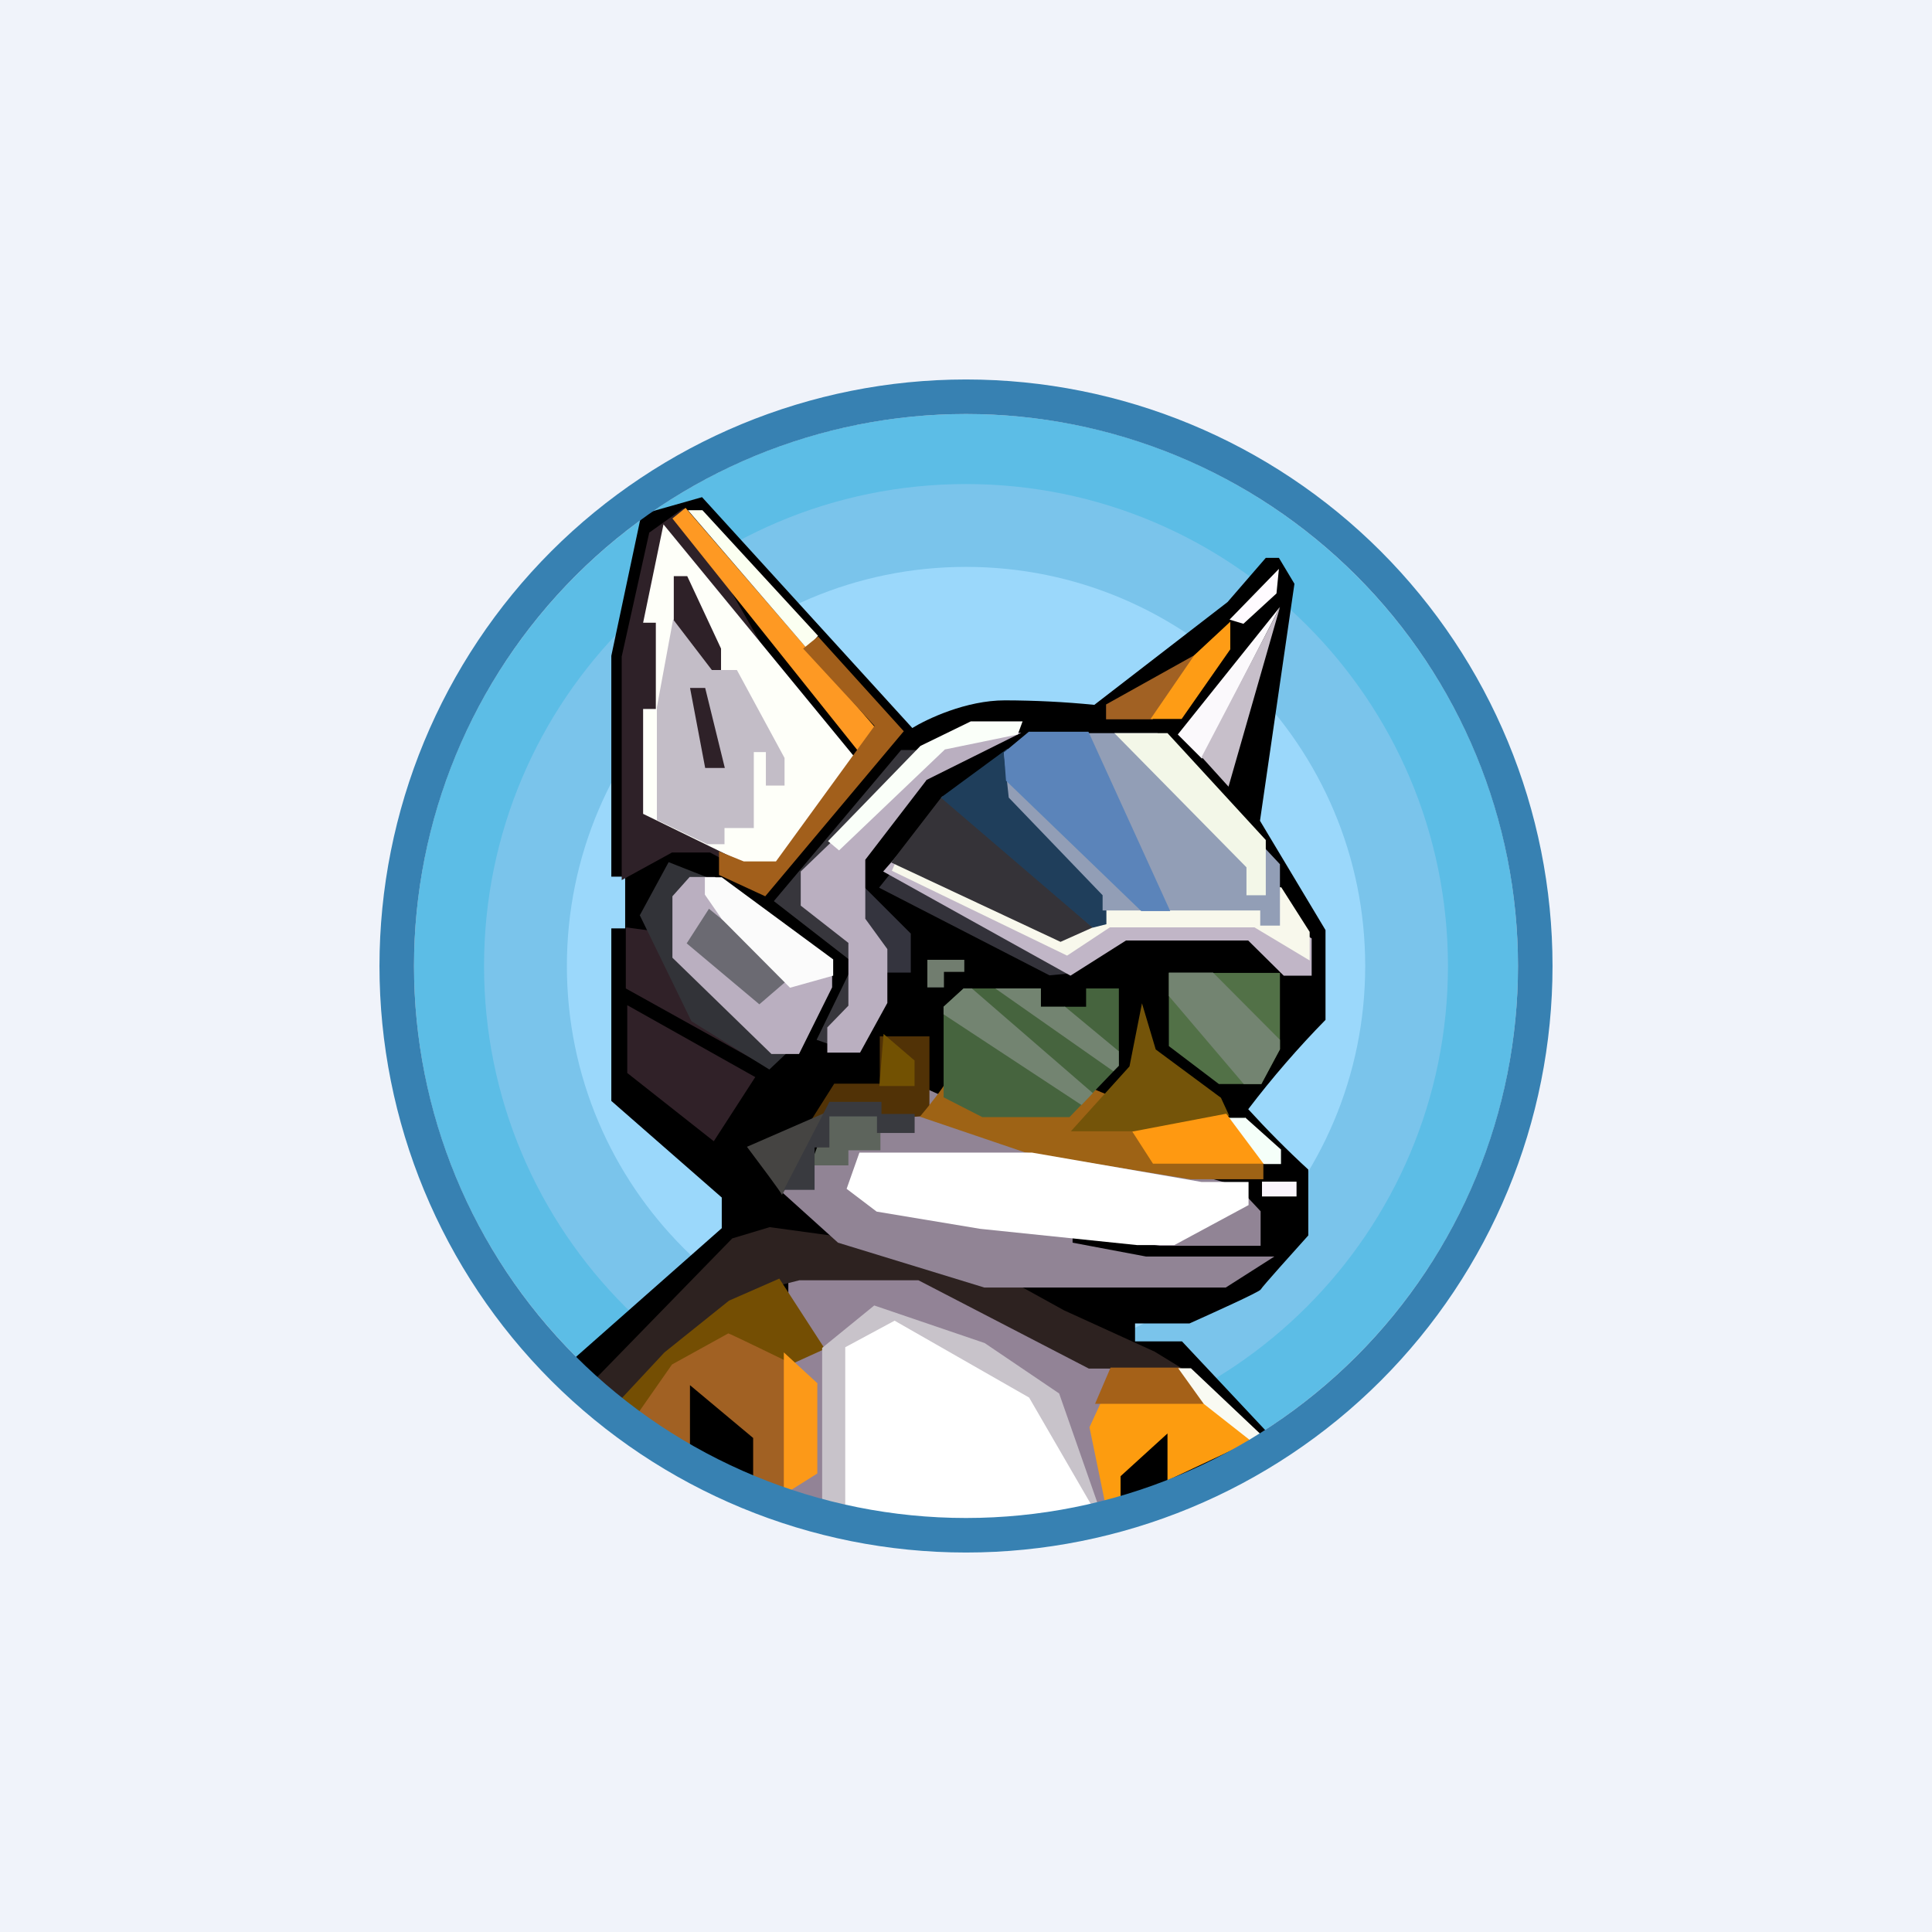 <svg width="24" height="24" viewBox="0 0 24 24" fill="none" xmlns="http://www.w3.org/2000/svg">
<rect x="0" y="0" width="24" height="24" fill="#808080" stroke="none"/>
<g clip-path="url(#clip0_31_6406)">
<path d="M0 0H24V24H0V0Z" fill="#F0F3FA"/>
<path d="M12 18.857C15.787 18.857 18.857 15.787 18.857 12C18.857 8.213 15.787 5.143 12 5.143C8.213 5.143 5.143 8.213 5.143 12C5.143 15.787 8.213 18.857 12 18.857Z" fill="#5CBDE6"/>
<path d="M12 17.987C15.306 17.987 17.987 15.306 17.987 12C17.987 8.693 15.306 6.013 12 6.013C8.693 6.013 6.013 8.693 6.013 12C6.013 15.306 8.693 17.987 12 17.987Z" fill="#7AC4EB"/>
<path d="M12 16.959C14.739 16.959 16.959 14.739 16.959 12C16.959 9.262 14.739 7.042 12 7.042C9.262 7.042 7.042 9.262 7.042 12C7.042 14.739 9.262 16.959 12 16.959Z" fill="#9BD8FB"/>
<path d="M11.336 9.047L8.721 6.176L7.967 6.39L7.594 8.147V10.89H7.766V11.533H7.594V13.676L8.966 14.876V15.257L7.097 16.907C8.511 18.844 10.856 19.007 12.711 19.007C14.194 19.007 15.42 18.279 15.849 17.906L14.683 16.663H14.1V16.44H14.777C15.064 16.311 15.634 16.054 15.66 16.02C15.681 15.982 16.063 15.557 16.252 15.347V14.529C15.992 14.29 15.743 14.039 15.506 13.779C15.803 13.389 16.123 13.019 16.466 12.669V11.554L15.652 10.196L16.08 7.252L15.887 6.93H15.724L15.249 7.479L13.594 8.756C13.225 8.719 12.855 8.701 12.484 8.7C12 8.7 11.516 8.931 11.327 9.047H11.336Z" fill="black"/>
<path d="M9.793 18.664V15.84H11.713L13.972 16.941L13.603 17.678L13.834 18.801L12.034 19.076L9.793 18.664Z" fill="#928396"/>
<path d="M9.094 15.386L7.329 17.198L7.689 17.533L9.253 16.076L9.93 15.904H11.409L13.526 17.001H14.687L14.344 16.791L13.217 16.277L11.992 15.6L10.599 15.386L9.561 15.244L9.09 15.386H9.094Z" fill="#2D2220"/>
<path d="M8.254 16.8L7.611 17.49L7.933 17.713L8.378 17.121L9.158 16.641L9.793 16.963L10.247 16.757L9.681 15.883L9.056 16.157L8.254 16.8Z" fill="#744E03"/>
<path d="M9.793 16.92C9.553 16.805 9.073 16.569 9.047 16.564L8.348 16.95L7.92 17.563L8.571 18.107V17.207L9.356 17.863V18.454L9.793 18.622V16.92Z" fill="#A16123"/>
<path d="M10.157 17.186L9.737 16.8V18.566L10.153 18.304V17.19L10.157 17.186Z" fill="#FC9918"/>
<path d="M10.213 16.744V18.973L11.979 19.11L13.706 18.879L13.157 17.31L12.232 16.684L10.86 16.217L10.213 16.744Z" fill="#C8C3CA"/>
<path d="M10.5 16.736L11.113 16.406L12.784 17.361L13.629 18.819L12.214 19.093L10.5 18.861V16.736Z" fill="white"/>
<path d="M9.707 14.803L10.38 14.246L11.34 13.449L12.231 13.852L15.364 14.73L15.66 15.047V15.476H14.409L13.324 15.304V15.437L14.237 15.609H15.831L15.227 15.994H12.227L10.41 15.437L9.707 14.803Z" fill="#918495"/>
<path d="M10.363 13.462L10.046 13.963L11.546 13.86V12.874H10.929V13.462H10.367H10.363Z" fill="#513206"/>
<path d="M11.426 13.873C11.529 13.753 11.734 13.491 11.739 13.457L13.132 13.341L15.694 14.4V14.649H14.786L12.729 14.314L11.43 13.873H11.426Z" fill="#9E6315"/>
<path d="M11.314 11.597L10.684 10.967L10.568 11.499L10.868 12.082H11.314V11.597Z" fill="#34343E"/>
<path d="M13.037 12.116L10.92 11.027L11.229 10.642C11.623 10.822 12.467 11.19 12.668 11.259C12.87 11.327 13.183 11.842 13.311 12.09L13.037 12.116Z" fill="#33323A"/>
<path d="M10.971 10.826L11.155 10.616L15.313 11.074L16.294 11.657V12.12H15.947L15.505 11.683H13.988L13.298 12.12L10.971 10.826Z" fill="#C1B6C7"/>
<path d="M11.079 10.817L11.143 10.671L15.917 11.023L16.269 11.576V11.931L15.583 11.52H13.787L13.256 11.871L11.079 10.817Z" fill="#F8F8EC"/>
<path d="M7.774 11.52V12.279L9.446 13.209L9.279 12.279L8.22 11.58L7.774 11.52ZM7.792 12.489V13.329L8.867 14.177L9.382 13.38L7.796 12.489H7.792Z" fill="#302128"/>
<path d="M11.194 9.317H11.55L10.38 10.916L10.774 11.666L10.886 12.579L10.38 12.999L10.144 12.917L10.607 11.966L9.613 11.194L11.194 9.317Z" fill="#37363C"/>
<path d="M7.95 11.366L8.306 10.71L8.829 10.916L10.307 12.004L9.879 12.981L9.557 13.286L8.589 12.686L7.946 11.366H7.95Z" fill="#323338"/>
<path d="M8.07 6.613L8.49 6.313L10.345 9.553L9.287 10.839L8.82 10.59H8.348L7.723 10.933V8.156L8.066 6.613H8.07Z" fill="#2E2128"/>
<path d="M8.567 10.894H8.88L10.337 12.085V12.265L9.926 13.093H9.583L8.353 11.897V11.134L8.567 10.894Z" fill="#BAAFC0"/>
<path d="M10.65 9.446L8.242 6.514L7.989 7.736H8.147V8.807H7.989V10.11L9.219 10.71H9.686L10.65 9.446Z" fill="#FEFFF9"/>
<path d="M8.842 8.323L8.362 7.693L8.16 8.786V10.187L8.786 10.487H9V10.286H9.364V9.343H9.514V9.759H9.746V9.416L9.154 8.323H8.846H8.842Z" fill="#C3BDC7"/>
<path d="M8.37 7.157V7.706L8.842 8.323H8.957V8.057L8.537 7.157H8.37ZM8.572 8.546L8.76 9.54H9.004L8.76 8.546H8.572Z" fill="#2E2128"/>
<path d="M10.684 9.36L8.353 6.441L8.516 6.309L10.873 9.039L10.684 9.36Z" fill="#FE9923"/>
<path d="M10.024 8.057L8.546 6.338H8.726L10.162 7.898L10.024 8.057Z" fill="#FBFFF1"/>
<path d="M11.229 9.086L10.162 7.907L9.977 8.057L10.864 9.017L9.639 10.701H9.24L8.932 10.577V10.869L9.506 11.134L11.225 9.086H11.229Z" fill="#A25F1B"/>
<path d="M11.507 9.69L12.686 9.103H11.902L10.98 9.832L9.947 10.826V11.25L10.539 11.713V12.493L10.277 12.763V13.076H10.684L11.023 12.459V11.79L10.749 11.413V10.68L11.507 9.694V9.69Z" fill="#BAAFC0"/>
<path d="M11.743 9.309L12.643 9.124L12.703 8.961H12.06L11.434 9.266L10.286 10.449L10.423 10.564L11.739 9.309H11.743Z" fill="#FAFFF9"/>
<path d="M8.529 11.721L8.807 11.289L9.836 12.129L9.433 12.476L8.533 11.721H8.529Z" fill="#6B6A72"/>
<path d="M8.756 11.113V10.898H8.966L10.35 11.918V12.12L9.814 12.27L8.966 11.417L8.756 11.113Z" fill="#FBFBFB"/>
<path d="M11.708 9.887L11.07 10.714L13.174 11.7L13.577 11.52L11.708 9.891V9.887Z" fill="#353338"/>
<path d="M12.514 9.3L11.687 9.908L13.573 11.524L13.744 11.481V11.151L12.561 9.887L12.518 9.3H12.514Z" fill="#1F3E5B"/>
<path d="M12.531 9.908L12.471 9.351L12.78 9.107H14.378L15.9 10.736V11.498H15.655V11.31H13.697V11.121L12.531 9.908Z" fill="#929EB6"/>
<path d="M12.497 9.698L12.471 9.347L12.78 9.09H13.521L14.537 11.318H14.177L12.497 9.698Z" fill="#5B84BA"/>
<path d="M15.484 10.774L13.843 9.107H14.503L15.724 10.435V11.121H15.484V10.774Z" fill="#F3F7E8"/>
<path d="M14.319 8.936H13.74V8.751L14.893 8.108L14.319 8.936Z" fill="#A16123"/>
<path d="M14.679 8.931H14.293L14.837 8.138L15.283 7.723V8.066L14.679 8.931Z" fill="#FE9C15"/>
<path d="M14.931 9.424L14.631 9.124L15.9 7.539L14.931 9.424Z" fill="#FBF9FC"/>
<path d="M15.261 9.772L15.9 7.543L14.927 9.403L15.261 9.772Z" fill="#C7BFCA"/>
<path d="M15.887 7.067L15.274 7.697L15.446 7.749L15.857 7.372L15.887 7.067Z" fill="#FFFBFF"/>
<path d="M11.722 13.629V12.506L11.97 12.279H12.93V12.506H13.492V12.279H13.899V13.239L13.286 13.877H12.202L11.717 13.629H11.722Z" fill="#46643E"/>
<path d="M13.226 12.506H12.93V12.279H12.364L13.83 13.307L13.898 13.239V13.059L13.226 12.502V12.506ZM13.573 13.577L12.073 12.279H11.97L11.721 12.506V12.6L13.435 13.727L13.573 13.582V13.577Z" fill="#738471"/>
<path d="M14.52 12.99V12.086H15.9V13.037L15.669 13.466H15.141L14.52 12.995V12.99Z" fill="#527147"/>
<path d="M14.52 12.373L15.45 13.466H15.669L15.9 13.033V12.917L15.069 12.082H14.52V12.373Z" fill="#738471"/>
<path d="M14.357 13.037L14.186 12.463L14.031 13.247L13.303 14.053H14.4C14.434 14.053 14.996 13.924 15.27 13.86L15.167 13.637L14.357 13.037Z" fill="#745409"/>
<path d="M11.361 13.174L10.976 12.844L10.924 13.491H11.361V13.174Z" fill="#725102"/>
<path d="M11.52 11.923V12.266H11.726V12.073H11.979V11.923H11.52Z" fill="#717D6F"/>
<path d="M10.243 13.826L9.279 14.246C9.42 14.434 9.707 14.816 9.712 14.841C9.716 14.867 10.067 14.177 10.243 13.826Z" fill="#454442"/>
<path d="M10.539 14.477H10.067L10.307 13.826H10.937V14.289H10.539V14.477Z" fill="#5D645C"/>
<path d="M10.303 13.688L9.737 14.781H10.119V14.254H10.303V13.868H10.894V14.074H11.362V13.838H10.95V13.688H10.307H10.303Z" fill="#393A3F"/>
<path d="M15.232 13.835L14.066 14.057L14.323 14.456H15.737L15.232 13.835Z" fill="#FF9911"/>
<path d="M12.819 14.318H10.676L10.517 14.768L10.89 15.051L12.176 15.265L14.126 15.467H14.588L15.51 14.97V14.683H14.927L12.819 14.318Z" fill="white"/>
<path d="M15.467 13.886H15.27L15.699 14.46H15.913V14.28L15.467 13.881V13.886Z" fill="#F5FFF9"/>
<path d="M15.677 14.863V14.679H16.106V14.863H15.677Z" fill="#FAF5FC"/>
<path d="M13.534 17.73L13.723 18.647H13.92V18.338L14.503 17.807V18.39L15.561 17.893L14.961 17.421H13.676L13.534 17.73Z" fill="#FD9C0F"/>
<path d="M14.653 16.989H13.796L13.603 17.439H14.975L14.653 16.989Z" fill="#A56118"/>
<path d="M14.794 16.997H14.636L14.953 17.439L15.536 17.897L15.664 17.82L14.794 16.997Z" fill="#F9FAF2"/>
<path fill-rule="evenodd" clip-rule="evenodd" d="M12 19.286C13.932 19.286 15.786 18.518 17.152 17.152C18.518 15.786 19.286 13.932 19.286 12C19.286 10.068 18.518 8.215 17.152 6.848C15.786 5.482 13.932 4.714 12 4.714C10.068 4.714 8.215 5.482 6.848 6.848C5.482 8.215 4.714 10.068 4.714 12C4.714 13.932 5.482 15.786 6.848 17.152C8.215 18.518 10.068 19.286 12 19.286ZM12 18.857C13.819 18.857 15.563 18.135 16.849 16.849C18.135 15.563 18.857 13.819 18.857 12C18.857 10.181 18.135 8.437 16.849 7.151C15.563 5.865 13.819 5.143 12 5.143C10.181 5.143 8.437 5.865 7.151 7.151C5.865 8.437 5.143 10.181 5.143 12C5.143 13.819 5.865 15.563 7.151 16.849C8.437 18.135 10.181 18.857 12 18.857Z" fill="#3781B2"/>
</g>
<defs>
<clipPath id="clip0_31_6406">
<rect width="24" height="24" fill="white"/>
</clipPath>
</defs>
</svg>
